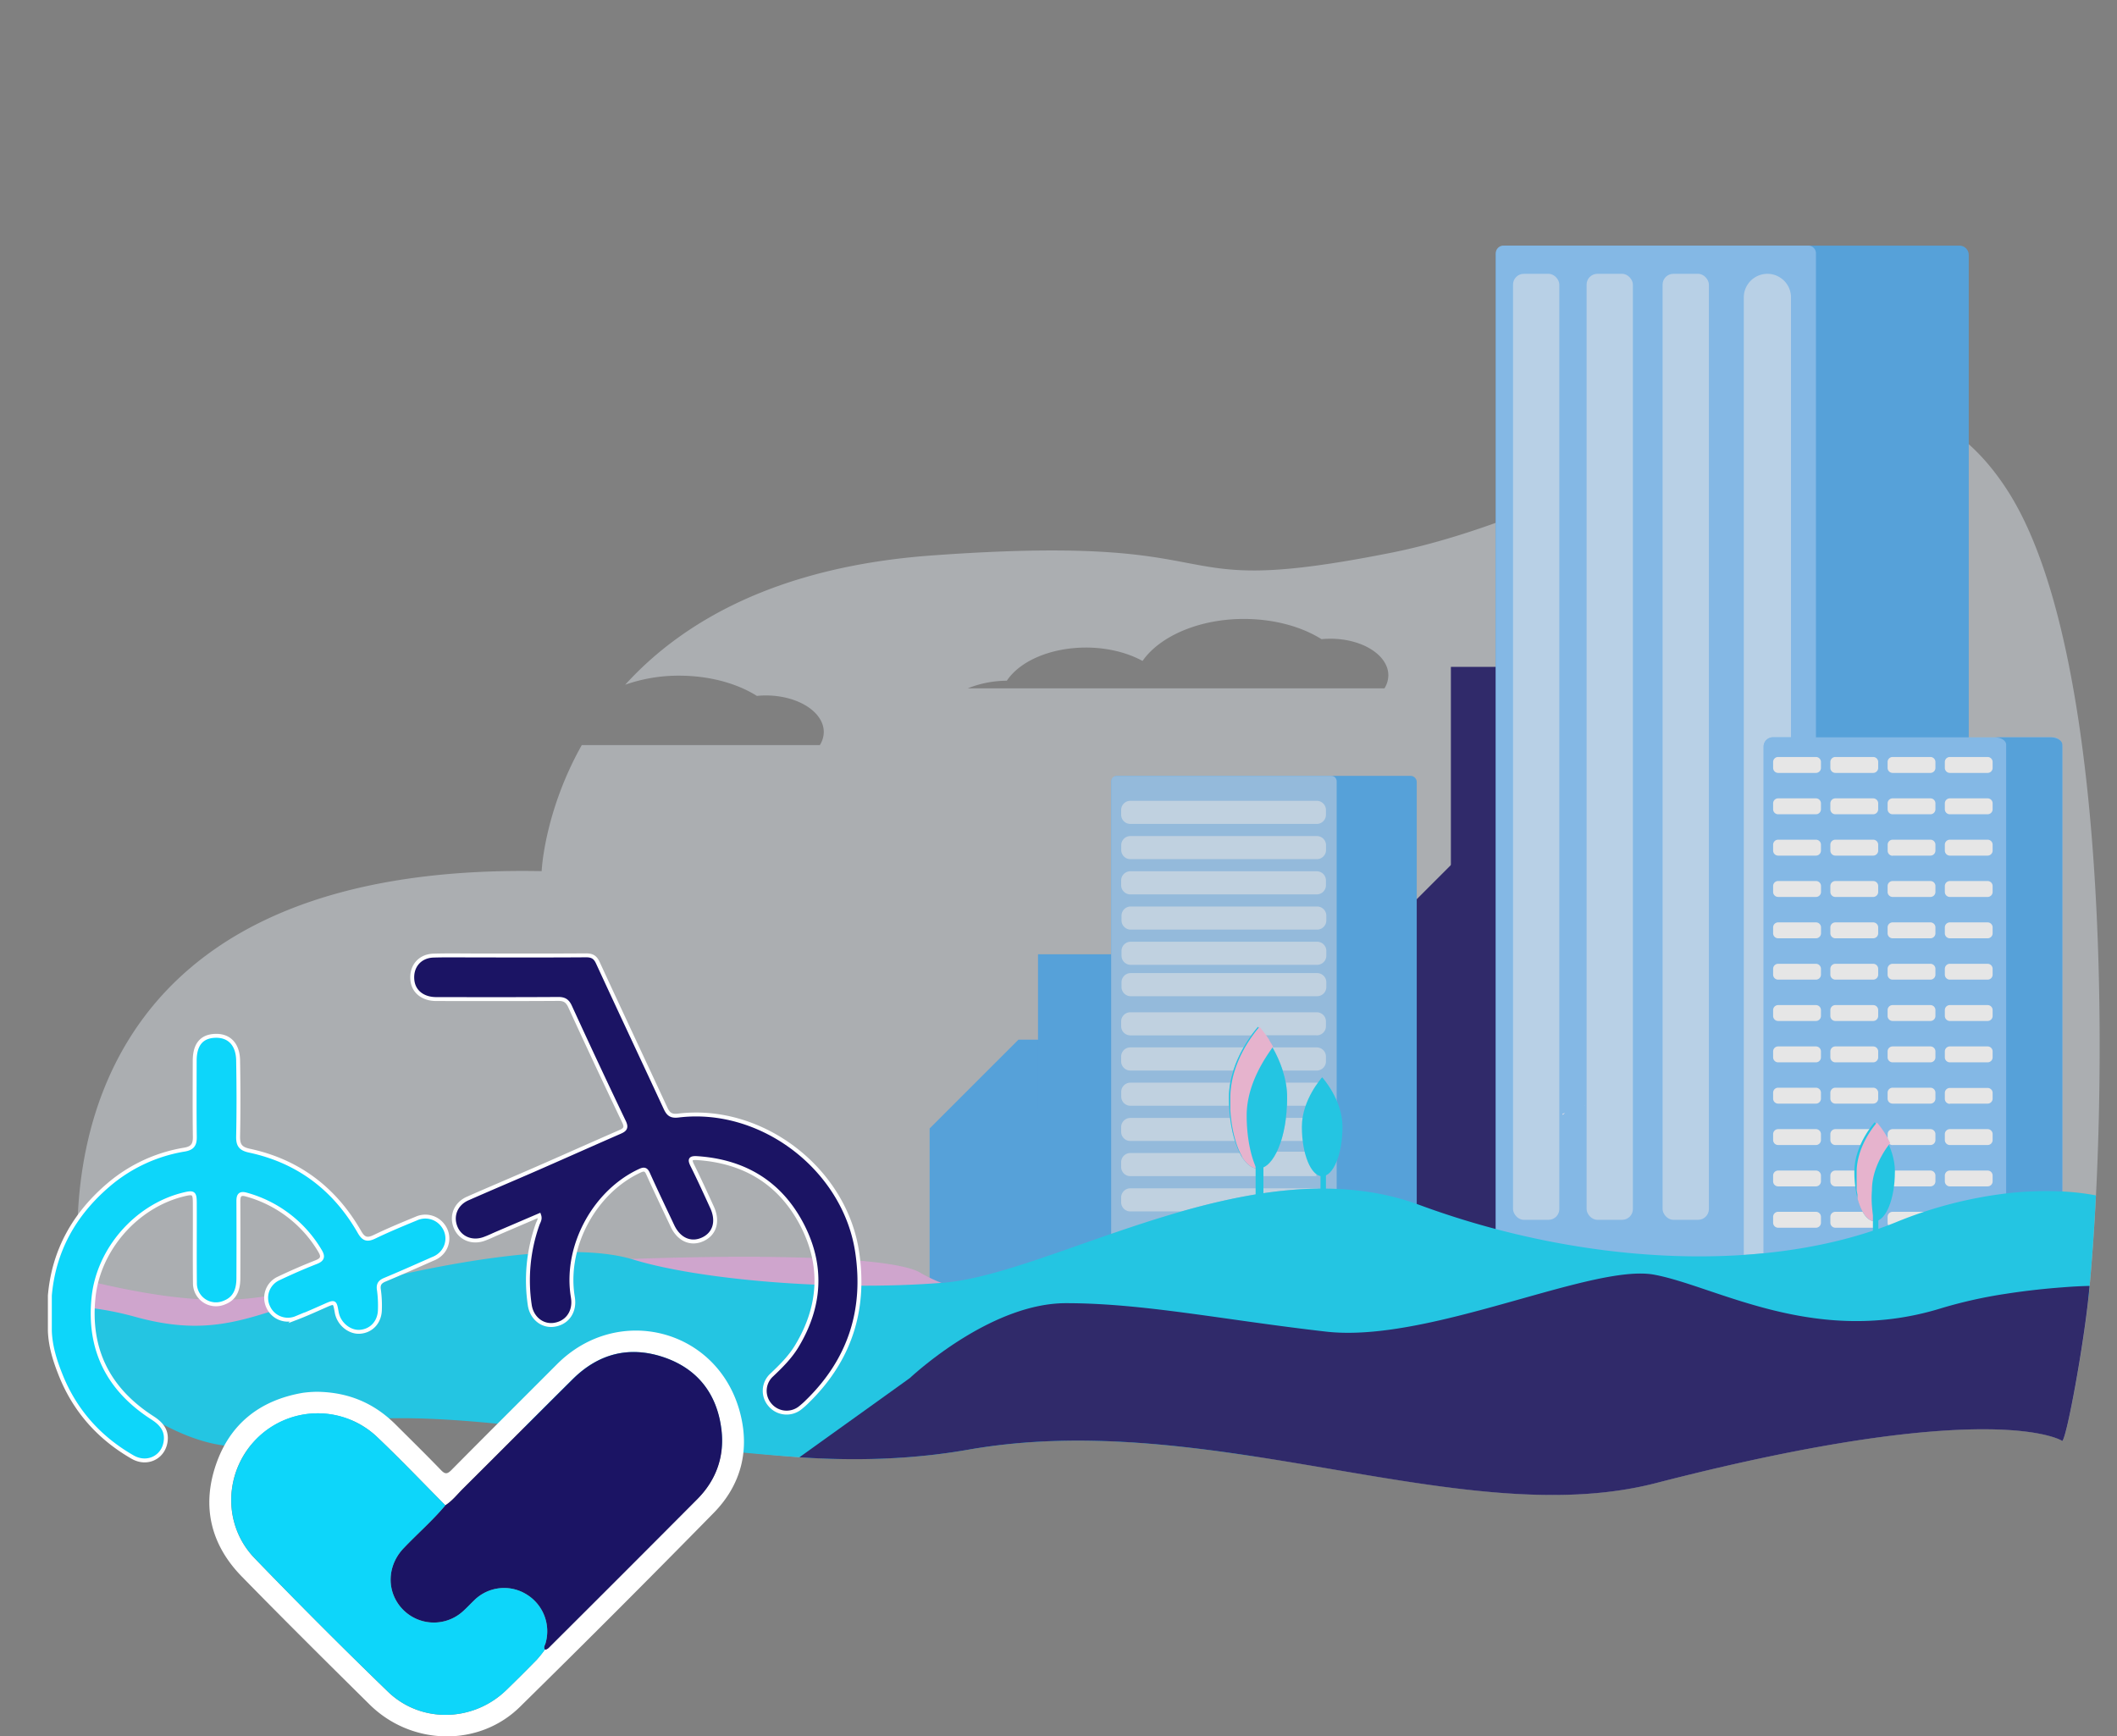 <svg xmlns="http://www.w3.org/2000/svg" viewBox="0 0 1080 885.76"><rect x="0" y="0" width="1080" height="885.76" fill="#808080" stroke="none"/><defs><style>.cls-1{opacity:0.8;}.cls-2{fill:#eaf3fa;opacity:0.5;}.cls-27,.cls-3{fill:#1b1464;}.cls-4{fill:#4ba9ef;}.cls-5{fill:#99c8f1;}.cls-6{fill:#cfe5f8;}.cls-7{fill:#85c5fe;}.cls-8{fill:#c6e4ff;}.cls-9{fill:#fff;}.cls-10{fill:#e2aee0;}.cls-11,.cls-28{fill:#0dd6fa;}.cls-12{fill:#ffe7ff;}.cls-13{fill:#ffbfe0;}.cls-14{fill:#fff4fc;}.cls-15{fill:#ffe8f9;}.cls-16{fill:#006ece;}.cls-17{fill:#83967f;}.cls-18{fill:#c3ad7f;}.cls-19{fill:#243645;}.cls-20{fill:#fff4ff;}.cls-21{fill:#5eaffd;}.cls-22{fill:#b3d4f2;}.cls-23{fill:#dbebf9;}.cls-24{fill:#bf2604;}.cls-25{fill:#c8a0eb;}.cls-26{fill:#e0cefe;}.cls-27,.cls-28{stroke:#fff;stroke-miterlimit:10;stroke-width:2px;}.cls-29{fill:none;}</style></defs><title>Ativo 13</title><g id="Camada_2" data-name="Camada 2"><g id="Camada_2-2" data-name="Camada 2"><g class="cls-1"><path class="cls-2" d="M1024,250c-68.46-105.9-189.77,7.25-314.43,32s-70-10.59-234.23,1.36c-79.88,5.82-127.74,34.42-156.4,65.95a81.91,81.91,0,0,1,27.55-4.62c15,0,29.15,3.73,39.66,10.33a43.2,43.2,0,0,1,4.55-.24c16.3,0,29.55,8.37,29.55,18.64a12.75,12.75,0,0,1-2,6.67H296.8c-19.23,34.24-20.48,64.31-20.48,64.31C59.74,440.21,33.46,574.09,40.4,652.35c.45,5.09,1,9.9,1.62,14.41a271.06,271.06,0,0,0,7.2,36.12c.12.41,47,27.69,82.67,12.42,62.18-26.62,164.48,20.63,276,28.07,28.28,1.88,57.15,1.21,86.1-3.87,49.18-8.64,98.87-3.82,147.07,3.61,73.74,11.36,144,28.82,203.73,13.44,172.7-44.5,207.36-21.51,207.36-21.51,2.39-2.11,11-49.36,13.41-73.94.17-1.67.33-3.38.49-5.13,1.24-13.32,2.36-28.92,3.23-46.14C1074.83,499.27,1070.37,321.68,1024,250ZM706.29,351.15H493.72a53.85,53.85,0,0,1,19.91-3.88c6.76-10.15,22.53-16.92,40.44-16.92,10.75,0,20.95,2.52,28.81,6.83,8.75-12.61,28.85-21.43,51.62-21.43,15,0,29.15,3.72,39.66,10.31,1.51-.14,3-.22,4.55-.22,16.29,0,29.55,8.36,29.55,18.64A12.67,12.67,0,0,1,706.29,351.15Z"/><path class="cls-3" d="M795.5,683.2H684.87V496.61l63.18-63.18H795.5V683.2"/><polyline class="cls-3" points="795.5 509.28 740.18 509.28 740.18 340.2 795.5 340.2 795.5 509.28"/><path class="cls-4" d="M584.87,658.93H474.25V575.7l45.32-45.33h65.3V658.93"/><polyline class="cls-4" points="584.87 565.8 529.56 565.8 529.56 486.82 584.87 486.82 584.87 565.8"/><path class="cls-4" d="M570.07,675.47H719.56a3.21,3.21,0,0,0,3.2-3.21V399a3.2,3.2,0,0,0-3.2-3.2H570.07a3.2,3.2,0,0,0-3.2,3.2V672.26a3.21,3.21,0,0,0,3.2,3.21"/><path class="cls-5" d="M569.62,675.47H679.16a2.75,2.75,0,0,0,2.75-2.75V398.56a2.75,2.75,0,0,0-2.75-2.75H569.62a2.75,2.75,0,0,0-2.75,2.75V672.72a2.75,2.75,0,0,0,2.75,2.75"/><path class="cls-6" d="M671.75,420.31h-95.1a4.69,4.69,0,0,1-4.69-4.69v-2.41a4.69,4.69,0,0,1,4.69-4.68h95.1a4.69,4.69,0,0,1,4.69,4.68v2.41a4.69,4.69,0,0,1-4.69,4.69"/><path class="cls-6" d="M671.75,438.29h-95.1A4.69,4.69,0,0,1,572,433.6v-2.41a4.69,4.69,0,0,1,4.69-4.69h95.1a4.69,4.69,0,0,1,4.69,4.69v2.41a4.69,4.69,0,0,1-4.69,4.69"/><path class="cls-6" d="M671.75,456.26h-95.1a4.69,4.69,0,0,1-4.69-4.69v-2.41a4.69,4.69,0,0,1,4.69-4.69h95.1a4.69,4.69,0,0,1,4.69,4.69v2.41a4.69,4.69,0,0,1-4.69,4.69"/><path class="cls-6" d="M671.93,474.23H576.84a4.69,4.69,0,0,1-4.69-4.68v-2.42a4.69,4.69,0,0,1,4.69-4.69h95.09a4.7,4.7,0,0,1,4.7,4.69v2.42a4.7,4.7,0,0,1-4.7,4.68"/><path class="cls-6" d="M671.93,492.2H576.84a4.69,4.69,0,0,1-4.69-4.68V485.1a4.69,4.69,0,0,1,4.69-4.69h95.09a4.7,4.7,0,0,1,4.7,4.69v2.42a4.7,4.7,0,0,1-4.7,4.68"/><path class="cls-6" d="M671.93,508.2H576.84a4.69,4.69,0,0,1-4.69-4.69V501.1a4.69,4.69,0,0,1,4.69-4.69h95.09a4.7,4.7,0,0,1,4.7,4.69v2.41a4.7,4.7,0,0,1-4.7,4.69"/><path class="cls-6" d="M671.75,528.14H645.2c-1.77-2.46-3.1-4-3.36-4.27h0l0,0,0,0h0a50.27,50.27,0,0,0-3.41,4.31H576.65a4.68,4.68,0,0,1-4.69-4.68v-2.41a4.69,4.69,0,0,1,4.69-4.69h95.1a4.69,4.69,0,0,1,4.69,4.69v2.41a4.68,4.68,0,0,1-4.69,4.68"/><path class="cls-6" d="M671.75,546.12H654.38a61.78,61.78,0,0,0-5.22-11.79h22.59a4.69,4.69,0,0,1,4.69,4.69v2.41a4.69,4.69,0,0,1-4.69,4.69m-42.56,0H576.65a4.69,4.69,0,0,1-4.69-4.69V539a4.69,4.69,0,0,1,4.69-4.69h57.76a61.78,61.78,0,0,0-5.22,11.79"/><path class="cls-6" d="M671.75,564.09H656.54c.06-1.34.1-2.71.1-4.09a43.06,43.06,0,0,0-.72-7.7h15.83a4.69,4.69,0,0,1,4.69,4.69v2.41a4.69,4.69,0,0,1-4.69,4.69m-44.72,0H576.65A4.69,4.69,0,0,1,572,559.4V557a4.69,4.69,0,0,1,4.69-4.69h51a43.06,43.06,0,0,0-.72,7.7h0v.14s0,.06,0,.09v1.08a.13.13,0,0,1,0,.06v.46s0,0,0,0v.34a.17.17,0,0,0,0,.07v.27a.25.25,0,0,0,0,.08v.26a.31.31,0,0,1,0,.1h0v.11h0l0,.69h0v.11h0a.34.34,0,0,0,0,.1v.06"/><path class="cls-6" d="M671.75,582.06h-18.2A65.38,65.38,0,0,0,656,570.27h15.73a4.69,4.69,0,0,1,4.69,4.69v2.41a4.69,4.69,0,0,1-4.69,4.69m-41.73,0H576.65a4.69,4.69,0,0,1-4.69-4.69V575a4.69,4.69,0,0,1,4.69-4.69h50.9A65.38,65.38,0,0,0,630,582.06"/><path class="cls-6" d="M671.75,600h-95.1a4.7,4.7,0,0,1-4.69-4.69v-2.41a4.68,4.68,0,0,1,4.69-4.69h55.86c.18.34.35.67.54,1h0l0,.06h0l0,.06h0l0,0h0l0,.06h0l0,0h0l0,.05v0l0,0,0,0,0,0v0l0,0,0,0a.05.05,0,0,0,0,0l0,0a.08.08,0,0,0,0,0l0,0,0,0,0,0v0l0,0v0l0,0h0c2.35,3.81,5.18,6,8.21,6,3.51,0,6.74-3,9.28-7.91h20.69a4.68,4.68,0,0,1,4.69,4.69v2.41a4.7,4.7,0,0,1-4.69,4.69"/><path class="cls-6" d="M602.7,618H576.65a4.69,4.69,0,0,1-4.69-4.7v-2.4a4.69,4.69,0,0,1,4.69-4.69h95.1a4.89,4.89,0,0,1,1.15.14c-23.43.24-47.2,5.1-70.2,11.65"/><path class="cls-4" d="M999.6,675.47H767.86a4.77,4.77,0,0,1-4.77-4.77V130.07a4.77,4.77,0,0,1,4.77-4.77H999.6a4.77,4.77,0,0,1,4.77,4.77V670.7a4.77,4.77,0,0,1-4.77,4.77"/><path class="cls-7" d="M922.48,675.47H767a3.93,3.93,0,0,1-3.93-3.92V129.22A3.92,3.92,0,0,1,767,125.3H922.48a3.92,3.92,0,0,1,3.93,3.92V671.55a3.93,3.93,0,0,1-3.93,3.92"/><path class="cls-8" d="M889.61,640.17V151.73a12,12,0,1,1,24.08,0V376.12h-9.23a4.74,4.74,0,0,0-4.74,4.73V639.34c-3.35.33-6.71.61-10.11.83"/><path class="cls-7" d="M904.46,686.53h142.92a4.74,4.74,0,0,0,4.74-4.74V380.85a4.74,4.74,0,0,0-4.74-4.73H904.46a4.74,4.74,0,0,0-4.74,4.73V681.79a4.74,4.74,0,0,0,4.74,4.74Z"/><path class="cls-4" d="M1046.1,376.12h-28.65c3.33,0,6,1.67,6,3.72v303c0,2.06-2.69,3.73-6,3.73h28.65c3.32,0,6-1.67,6-3.73v-303c0-2-2.7-3.72-6-3.72Z"/><path class="cls-9" d="M907.13,394.29h19.28a2.56,2.56,0,0,0,2.56-2.56v-3a2.56,2.56,0,0,0-2.56-2.56H907.13a2.56,2.56,0,0,0-2.56,2.56v3a2.56,2.56,0,0,0,2.56,2.56Z"/><path class="cls-9" d="M994.73,394.29H1014a2.55,2.55,0,0,0,2.55-2.56v-3a2.56,2.56,0,0,0-2.55-2.56H994.73a2.56,2.56,0,0,0-2.56,2.56v3a2.56,2.56,0,0,0,2.56,2.56Z"/><path class="cls-9" d="M965.53,394.29h19.28a2.56,2.56,0,0,0,2.56-2.56v-3a2.56,2.56,0,0,0-2.56-2.56H965.53a2.56,2.56,0,0,0-2.56,2.56v3a2.56,2.56,0,0,0,2.56,2.56Z"/><path class="cls-9" d="M936.33,394.29h19.28a2.56,2.56,0,0,0,2.56-2.56v-3a2.56,2.56,0,0,0-2.56-2.56H936.33a2.56,2.56,0,0,0-2.56,2.56v3a2.56,2.56,0,0,0,2.56,2.56Z"/><path class="cls-9" d="M907.13,415.39h19.28a2.56,2.56,0,0,0,2.56-2.56v-3a2.56,2.56,0,0,0-2.56-2.56H907.13a2.56,2.56,0,0,0-2.56,2.56v3a2.56,2.56,0,0,0,2.56,2.56Z"/><path class="cls-9" d="M994.73,415.39H1014a2.56,2.56,0,0,0,2.55-2.56v-3a2.55,2.55,0,0,0-2.55-2.56H994.73a2.56,2.56,0,0,0-2.56,2.56v3a2.56,2.56,0,0,0,2.56,2.56Z"/><path class="cls-9" d="M965.53,415.39h19.28a2.56,2.56,0,0,0,2.56-2.56v-3a2.56,2.56,0,0,0-2.56-2.56H965.53a2.56,2.56,0,0,0-2.56,2.56v3a2.56,2.56,0,0,0,2.56,2.56Z"/><path class="cls-9" d="M936.33,415.39h19.28a2.56,2.56,0,0,0,2.56-2.56v-3a2.56,2.56,0,0,0-2.56-2.56H936.33a2.56,2.56,0,0,0-2.56,2.56v3a2.56,2.56,0,0,0,2.56,2.56Z"/><path class="cls-9" d="M907.13,436.48h19.28a2.56,2.56,0,0,0,2.56-2.56v-3a2.56,2.56,0,0,0-2.56-2.56H907.13a2.56,2.56,0,0,0-2.56,2.56v3a2.56,2.56,0,0,0,2.56,2.56Z"/><path class="cls-9" d="M994.73,436.48H1014a2.56,2.56,0,0,0,2.55-2.56v-3a2.55,2.55,0,0,0-2.55-2.56H994.73a2.56,2.56,0,0,0-2.56,2.56v3a2.56,2.56,0,0,0,2.56,2.56Z"/><path class="cls-9" d="M965.53,436.48h19.28a2.56,2.56,0,0,0,2.56-2.56v-3a2.56,2.56,0,0,0-2.56-2.56H965.53A2.56,2.56,0,0,0,963,431v3a2.56,2.56,0,0,0,2.56,2.56Z"/><path class="cls-9" d="M936.33,436.48h19.28a2.56,2.56,0,0,0,2.56-2.56v-3a2.56,2.56,0,0,0-2.56-2.56H936.33a2.56,2.56,0,0,0-2.56,2.56v3a2.56,2.56,0,0,0,2.56,2.56Z"/><path class="cls-9" d="M907.13,457.57h19.28A2.56,2.56,0,0,0,929,455v-3a2.56,2.56,0,0,0-2.56-2.56H907.13a2.56,2.56,0,0,0-2.56,2.56v3a2.56,2.56,0,0,0,2.56,2.56Z"/><path class="cls-9" d="M994.73,457.57H1014a2.56,2.56,0,0,0,2.55-2.56v-3a2.56,2.56,0,0,0-2.55-2.56H994.73a2.56,2.56,0,0,0-2.56,2.56v3a2.56,2.56,0,0,0,2.56,2.56Z"/><path class="cls-9" d="M965.53,457.57h19.28a2.56,2.56,0,0,0,2.56-2.56v-3a2.56,2.56,0,0,0-2.56-2.56H965.53a2.56,2.56,0,0,0-2.56,2.56v3a2.56,2.56,0,0,0,2.56,2.56Z"/><path class="cls-9" d="M936.33,457.57h19.28a2.56,2.56,0,0,0,2.56-2.56v-3a2.56,2.56,0,0,0-2.56-2.56H936.33a2.56,2.56,0,0,0-2.56,2.56v3a2.56,2.56,0,0,0,2.56,2.56Z"/><path class="cls-9" d="M907.13,478.66h19.28A2.56,2.56,0,0,0,929,476.1v-3a2.56,2.56,0,0,0-2.56-2.56H907.13a2.56,2.56,0,0,0-2.56,2.56v3a2.56,2.56,0,0,0,2.56,2.56Z"/><path class="cls-9" d="M994.73,478.66H1014a2.55,2.55,0,0,0,2.55-2.56v-3a2.56,2.56,0,0,0-2.55-2.56H994.73a2.56,2.56,0,0,0-2.56,2.56v3a2.56,2.56,0,0,0,2.56,2.56Z"/><path class="cls-9" d="M965.53,478.66h19.28a2.56,2.56,0,0,0,2.56-2.56v-3a2.56,2.56,0,0,0-2.56-2.56H965.53a2.56,2.56,0,0,0-2.56,2.56v3a2.56,2.56,0,0,0,2.56,2.56Z"/><path class="cls-9" d="M936.33,478.66h19.28a2.56,2.56,0,0,0,2.56-2.56v-3a2.56,2.56,0,0,0-2.56-2.56H936.33a2.56,2.56,0,0,0-2.56,2.56v3a2.56,2.56,0,0,0,2.56,2.56Z"/><path class="cls-9" d="M907.13,499.75h19.28a2.56,2.56,0,0,0,2.56-2.56v-2.95a2.57,2.57,0,0,0-2.56-2.57H907.13a2.57,2.57,0,0,0-2.56,2.57v2.95a2.56,2.56,0,0,0,2.56,2.56Z"/><path class="cls-9" d="M994.73,499.75H1014a2.55,2.55,0,0,0,2.55-2.56v-2.95a2.56,2.56,0,0,0-2.55-2.57H994.73a2.57,2.57,0,0,0-2.56,2.57v2.95a2.56,2.56,0,0,0,2.56,2.56Z"/><path class="cls-9" d="M965.53,499.75h19.28a2.56,2.56,0,0,0,2.56-2.56v-2.95a2.57,2.57,0,0,0-2.56-2.57H965.53a2.57,2.57,0,0,0-2.56,2.57v2.95a2.56,2.56,0,0,0,2.56,2.56Z"/><path class="cls-9" d="M936.33,499.75h19.28a2.56,2.56,0,0,0,2.56-2.56v-2.95a2.57,2.57,0,0,0-2.56-2.57H936.33a2.57,2.57,0,0,0-2.56,2.57v2.95a2.56,2.56,0,0,0,2.56,2.56Z"/><path class="cls-9" d="M907.13,520.84h19.28a2.56,2.56,0,0,0,2.56-2.55v-3a2.56,2.56,0,0,0-2.56-2.56H907.13a2.56,2.56,0,0,0-2.56,2.56v3a2.56,2.56,0,0,0,2.56,2.55Z"/><path class="cls-9" d="M994.73,520.84H1014a2.55,2.55,0,0,0,2.55-2.55v-3a2.55,2.55,0,0,0-2.55-2.56H994.73a2.56,2.56,0,0,0-2.56,2.56v3a2.56,2.56,0,0,0,2.56,2.55Z"/><path class="cls-9" d="M965.53,520.84h19.28a2.56,2.56,0,0,0,2.56-2.55v-3a2.56,2.56,0,0,0-2.56-2.56H965.53a2.56,2.56,0,0,0-2.56,2.56v3a2.56,2.56,0,0,0,2.56,2.55Z"/><path class="cls-9" d="M936.33,520.84h19.28a2.56,2.56,0,0,0,2.56-2.55v-3a2.56,2.56,0,0,0-2.56-2.56H936.33a2.56,2.56,0,0,0-2.56,2.56v3a2.56,2.56,0,0,0,2.56,2.55Z"/><path class="cls-9" d="M907.13,541.94h19.28a2.56,2.56,0,0,0,2.56-2.56v-3a2.56,2.56,0,0,0-2.56-2.56H907.13a2.56,2.56,0,0,0-2.56,2.56v3a2.56,2.56,0,0,0,2.56,2.56Z"/><path class="cls-9" d="M994.73,541.94H1014a2.56,2.56,0,0,0,2.55-2.56v-3a2.55,2.55,0,0,0-2.55-2.56H994.73a2.56,2.56,0,0,0-2.56,2.56v3a2.56,2.56,0,0,0,2.56,2.56Z"/><path class="cls-9" d="M965.53,541.94h19.28a2.56,2.56,0,0,0,2.56-2.56v-3a2.56,2.56,0,0,0-2.56-2.56H965.53a2.56,2.56,0,0,0-2.56,2.56v3a2.56,2.56,0,0,0,2.56,2.56Z"/><path class="cls-9" d="M936.33,541.94h19.28a2.56,2.56,0,0,0,2.56-2.56v-3a2.56,2.56,0,0,0-2.56-2.56H936.33a2.56,2.56,0,0,0-2.56,2.56v3a2.56,2.56,0,0,0,2.56,2.56Z"/><path class="cls-9" d="M907.13,563h19.28a2.56,2.56,0,0,0,2.56-2.56v-3a2.56,2.56,0,0,0-2.56-2.56H907.13a2.56,2.56,0,0,0-2.56,2.56v3a2.56,2.56,0,0,0,2.56,2.56Z"/><path class="cls-9" d="M994.73,563H1014a2.55,2.55,0,0,0,2.55-2.56v-3A2.56,2.56,0,0,0,1014,555H994.73a2.56,2.56,0,0,0-2.56,2.56v3a2.56,2.56,0,0,0,2.56,2.56Z"/><path class="cls-9" d="M965.53,563h19.28a2.56,2.56,0,0,0,2.56-2.56v-3a2.56,2.56,0,0,0-2.56-2.56H965.53a2.56,2.56,0,0,0-2.56,2.56v3a2.56,2.56,0,0,0,2.56,2.56Z"/><path class="cls-9" d="M936.33,563h19.28a2.56,2.56,0,0,0,2.56-2.56v-3a2.56,2.56,0,0,0-2.56-2.56H936.33a2.56,2.56,0,0,0-2.56,2.56v3a2.56,2.56,0,0,0,2.56,2.56Z"/><path class="cls-9" d="M907.13,584.12h19.28a2.56,2.56,0,0,0,2.56-2.56v-3a2.56,2.56,0,0,0-2.56-2.55H907.13a2.56,2.56,0,0,0-2.56,2.55v3a2.56,2.56,0,0,0,2.56,2.56Z"/><path class="cls-9" d="M994.73,584.12H1014a2.55,2.55,0,0,0,2.55-2.56v-3a2.55,2.55,0,0,0-2.55-2.55H994.73a2.56,2.56,0,0,0-2.56,2.55v3a2.56,2.56,0,0,0,2.56,2.56Z"/><path class="cls-9" d="M965.53,584.12h19.28a2.56,2.56,0,0,0,2.56-2.56v-3a2.56,2.56,0,0,0-2.56-2.55H965.53A2.56,2.56,0,0,0,963,578.6v3a2.56,2.56,0,0,0,2.56,2.56"/><path class="cls-9" d="M936.33,584.12h19.28a2.56,2.56,0,0,0,2.56-2.56v-3a2.56,2.56,0,0,0-2.56-2.55H936.33a2.56,2.56,0,0,0-2.56,2.55v3a2.56,2.56,0,0,0,2.56,2.56"/><path class="cls-9" d="M907.13,605.22h19.28a2.57,2.57,0,0,0,2.56-2.57V599.7a2.56,2.56,0,0,0-2.56-2.56H907.13a2.56,2.56,0,0,0-2.56,2.56v2.95a2.57,2.57,0,0,0,2.56,2.57Z"/><path class="cls-9" d="M994.73,605.22H1014a2.56,2.56,0,0,0,2.55-2.57V599.7a2.55,2.55,0,0,0-2.55-2.56H994.73a2.56,2.56,0,0,0-2.56,2.56v2.95a2.57,2.57,0,0,0,2.56,2.57Z"/><path class="cls-9" d="M965.53,605.22h19.28a2.57,2.57,0,0,0,2.56-2.57V599.7a2.56,2.56,0,0,0-2.56-2.56H965.53A2.56,2.56,0,0,0,963,599.7v2.95a2.57,2.57,0,0,0,2.56,2.57Z"/><path class="cls-9" d="M936.33,605.22h19.28a2.57,2.57,0,0,0,2.56-2.57V599.7a2.56,2.56,0,0,0-2.56-2.56H936.33a2.56,2.56,0,0,0-2.56,2.56v2.95a2.57,2.57,0,0,0,2.56,2.57"/><path class="cls-9" d="M907.13,626.31h19.28a2.56,2.56,0,0,0,2.56-2.56v-3a2.56,2.56,0,0,0-2.56-2.56H907.13a2.56,2.56,0,0,0-2.56,2.56v3a2.56,2.56,0,0,0,2.56,2.56Z"/><path class="cls-9" d="M994.73,626.31H1014a2.56,2.56,0,0,0,2.55-2.56v-3a2.55,2.55,0,0,0-2.55-2.56H994.73a2.56,2.56,0,0,0-2.56,2.56v3a2.56,2.56,0,0,0,2.56,2.56Z"/><path class="cls-9" d="M965.53,626.31h19.28a2.56,2.56,0,0,0,2.56-2.56v-3a2.56,2.56,0,0,0-2.56-2.56H965.53a2.56,2.56,0,0,0-2.56,2.56v3a2.56,2.56,0,0,0,2.56,2.56Z"/><path class="cls-9" d="M936.33,626.31h19.28a2.56,2.56,0,0,0,2.56-2.56v-3a2.56,2.56,0,0,0-2.56-2.56H936.33a2.56,2.56,0,0,0-2.56,2.56v3a2.56,2.56,0,0,0,2.56,2.56"/><path class="cls-9" d="M907.13,647.4h19.28a2.56,2.56,0,0,0,2.56-2.56v-3a2.56,2.56,0,0,0-2.56-2.56H907.13a2.56,2.56,0,0,0-2.56,2.56v3a2.56,2.56,0,0,0,2.56,2.56Z"/><path class="cls-9" d="M994.73,647.4H1014a2.56,2.56,0,0,0,2.55-2.56v-3a2.56,2.56,0,0,0-2.55-2.56H994.73a2.56,2.56,0,0,0-2.56,2.56v3a2.56,2.56,0,0,0,2.56,2.56Z"/><path class="cls-9" d="M965.53,647.4h19.28a2.56,2.56,0,0,0,2.56-2.56v-3a2.56,2.56,0,0,0-2.56-2.56H965.53a2.56,2.56,0,0,0-2.56,2.56v3a2.56,2.56,0,0,0,2.56,2.56Z"/><path class="cls-9" d="M936.33,647.4h19.28a2.56,2.56,0,0,0,2.56-2.56v-3a2.56,2.56,0,0,0-2.56-2.56H936.33a2.56,2.56,0,0,0-2.56,2.56v3a2.56,2.56,0,0,0,2.56,2.56Z"/><path class="cls-9" d="M907.13,668.49h19.28a2.56,2.56,0,0,0,2.56-2.56v-3a2.56,2.56,0,0,0-2.56-2.56H907.13a2.56,2.56,0,0,0-2.56,2.56v3a2.56,2.56,0,0,0,2.56,2.56Z"/><path class="cls-9" d="M994.73,668.49H1014a2.55,2.55,0,0,0,2.55-2.56v-3a2.56,2.56,0,0,0-2.55-2.56H994.73a2.56,2.56,0,0,0-2.56,2.56v3a2.56,2.56,0,0,0,2.56,2.56Z"/><path class="cls-9" d="M965.53,668.49h19.28a2.56,2.56,0,0,0,2.56-2.56v-3a2.56,2.56,0,0,0-2.56-2.56H965.53A2.56,2.56,0,0,0,963,663v3a2.56,2.56,0,0,0,2.56,2.56Z"/><path class="cls-9" d="M936.33,668.49h19.28a2.56,2.56,0,0,0,2.56-2.56v-3a2.56,2.56,0,0,0-2.56-2.56H936.33a2.56,2.56,0,0,0-2.56,2.56v3a2.56,2.56,0,0,0,2.56,2.56Z"/><path class="cls-10" d="M1055.82,702.88H49.22A272.07,272.07,0,0,1,42,666.76c-.6-4.5-1.16-9.32-1.61-14.41,34.21,8.28,70.85,15.22,103.92,7.1,13.88-3.41,35.1-6.54,60.22-9.21,34.76-3.7,77-6.52,117.49-8,69.5-2.49,134-1,147.45,7a76.33,76.33,0,0,0,10.85,5.23c28.07,11.08,70,12,95.85,6.19C605.65,654,1055.82,702.88,1055.82,702.88Z"/><path class="cls-11" d="M966.69,597.76c0,13.94-4.64,25.24-10.36,25.24S946,611.7,946,597.76s10.36-25.24,10.36-25.24,10.36,11.3,10.36,25.24"/><path class="cls-12" d="M947.59,611.34h0m0-.13h0m0-.06h0m0-.06h0m0-.07h0m0-.06h0m0-.07h0m0-.06h0m0-.13h0m0-.13h0m0-.07h0m0-.06h0m0-.06h0m0-.07h0m0-.13h0m0-.07h0m0-.06h0m-.07-.27h0m0-.13h0m0-.07h0m0-.07h0m0-.13h0m0-.07h0m0-.06v0m-.11-.55h0m-.3-1.67h0m0-.13v0m0-.14v0m0-.07v0m0-.08v0m0-.06v0m0-.07v0m0-.08v0m0-.07v0m0-.07a0,0,0,0,0,0,0,0,0,0,0,1,0,0m0-.07s0,0,0,0,0,0,0,0m0-.08v0m0-.07a0,0,0,0,1,0,0,0,0,0,0,0,0,0m0-.07v0m0-.07a0,0,0,0,0,0,0,0,0,0,0,1,0,0m0-.08a0,0,0,0,0,0,0,0,0,0,0,1,0,0m0-.07a0,0,0,0,0,0,0,0,0,0,0,1,0,0m0-.07a0,0,0,0,0,0,0,0,0,0,0,1,0,0m0-.07s0,0,0,0,0,0,0,0m0-.08v0m0-.07s0,0,0,0,0,0,0,0m0-.07s0,0,0,0,0,0,0,0m0-.07s0,0,0,0,0,0,0,0m0-.08v0h0s0,0,0,0"/><path class="cls-9" d="M946.42,605.22h0m0-.06a0,0,0,0,0,0,0,0,0,0,0,1,0,0m0-.07v0m0-.08v0m0-.07v0m0-.07v0m0-.08v0m0-.07a0,0,0,0,1,0,0,0,0,0,0,0,0,0m0-.08v0m0-.08v0m0-.07v0m0-.07v0m0-.07v0m0-.08v0m0-.07v0m0-.08v0m0-.07v0m0-.08v0m0-.08v0m0-.07v0m0-.07v0m0-.08v0m0-.08s0,0,0,0,0,0,0,0m0-.07a.06.06,0,0,0,0,0,.06.06,0,0,1,0,0m0-.08v0m0-.08v0m0-.07s0,0,0,0,0,0,0,0m0-.08a0,0,0,0,0,0,0,0,0,0,0,1,0,0m0-.07v0m0-.08v0m0-.08v0m0-.07v0m0-.08v0m0-.07v0m0-.08a.08.08,0,0,1,0,0,.08.08,0,0,0,0,0m0-.08v0m0-.07v0m0-.09s0,0,0,0,0,0,0,0m0-.07v0m0-.08v0m0-.08v0m0-.08v0m0-.07v0m0-.08v0m0-.08s0,0,0,0,0,0,0,0m0-.07v0m0-.08v0m0-.08v0m0-.07v0m0-.08v0m0-.08v0m0-.08v0m0-.08v0m0-.08v0m0-.08v0m0-.07s0,0,0,0,0,0,0,0m0-.08v0m0-.08a.07.07,0,0,0,0,0,.07.07,0,0,1,0,0m0-.08v0m0-.08v0m0-.08a.06.06,0,0,1,0,0,.06.06,0,0,0,0,0m0-.08v0m0-.07v0m0-.09v0m0-.08v0m0-.07v0m0-.08v0m0-.09v0m0-.07v0m0-.08v0m0-.08v0m0-.08v0m0-.08v0m0-.08v0m0-.08v0m0-.08v0m0-.08v0m0-.08v0m0-.08v0m0-.08v0m0-.08v0m0-.08v0m0-.08v0m0-.08v0m0-.09v0m0-.07v0m0-.08v0m0-.09v0m0-.08v0m0-.08v0m0-.08v0m0-.08v0m0-.08v0"/><path class="cls-12" d="M961.38,579.69v0m0-.05,0,0,0,0m0,0,0,0,0,0m0-.05,0,0,0,0m0,0a.1.1,0,0,1,0,0,.1.1,0,0,0,0,0m0,0a43.28,43.28,0,0,0-4.89-6.9,43.28,43.28,0,0,1,4.89,6.9m-4.89-6.9h0m0,0h0"/><path class="cls-13" d="M956.2,623c-3.62-.11-6.79-4.73-8.61-11.66h0l0-.13h0l0-.06h0s0,0,0-.06h0l0-.06h0V611h0s0,0,0-.06h0l0-.06h0l0-.13h0a.2.2,0,0,1,0-.07h0l0-.06h0l0-.06h0v-.06h0l0,0h0a.13.13,0,0,1,0-.06h0v-.06h0a.13.13,0,0,1,0-.06h0l0-.06h0a.35.35,0,0,0,0-.06h0l0-.13h0l0-.13h0a.5.5,0,0,1,0-.12h0s0,0,0-.06h0s0-.05,0-.07h0l0-.12h0l0-.06h0v-.07c0-.18-.07-.35-.1-.53h0c-.11-.55-.21-1.11-.3-1.67h0a.5.5,0,0,1,0-.12v0a.17.17,0,0,0,0-.07h0a.11.11,0,0,0,0,0v-.09a.13.13,0,0,0,0-.06v0s0,0,0,0v0a.06.06,0,0,0,0,0v0s0,0,0-.05v0a.09.09,0,0,1,0,0v0a.06.06,0,0,1,0,0,0,0,0,0,0,0,0v0s0,0,0,0V606a0,0,0,0,1,0,0,.06.06,0,0,0,0,0v-.07a0,0,0,0,0,0,0v0a0,0,0,0,0,0,0v0a0,0,0,0,0,0,0v0a0,0,0,0,0,0,0v0s0,0,0,0v-.11s0,0,0,0v0s0,0,0,0v0s0,0,0,0v0s0,0,0,0h0v-.05a0,0,0,0,0,0,0v-.07a.09.09,0,0,0,0,0v0a.08.08,0,0,0,0,0v0s0,0,0,0v-.15a0,0,0,0,1,0,0v-.23s0,0,0,0v0s0,0,0,0v0a.08.08,0,0,0,0,0v0s0,0,0,0V604a.08.08,0,0,0,0,0v-.19a0,0,0,0,1,0,0v-.16s0,0,0,0v0a.06.06,0,0,0,0,0v-.07s0,0,0,0v-.07s0,0,0,0v0a0,0,0,0,0,0,0v-.08a.08.08,0,0,0,0,0v-.27a0,0,0,0,1,0,0v-.08a.08.08,0,0,1,0,0v-.08a0,0,0,0,1,0,0v-.09s0,0,0,0v-.08s0,0,0,0v-.11a.07.07,0,0,1,0,0v-.23s0,0,0,0v-.08a0,0,0,0,0,0,0v-.51s0,0,0,0v-.15s0,0,0,0v-.11a.07.07,0,0,0,0,0v-.19a.06.06,0,0,1,0,0v-.4s0,0,0,0V600a0,0,0,0,0,0,0v-.29a0,0,0,0,1,0,0v-.29a0,0,0,0,0,0,0v-.45a0,0,0,0,1,0,0v-1.06h0c0-13.94,10.36-25.24,10.36-25.24h0a43.28,43.28,0,0,1,4.89,6.9h0a.1.1,0,0,0,0,0h0l0,0h0l0,0v0l0,0,0,0v0c.62,1.08,1.25,2.27,1.84,3.55-2.64,3.32-9.3,12.8-9.3,24A51.4,51.4,0,0,0,956.2,623"/><polygon class="cls-11" points="958.25 633.55 955.48 633.55 955.48 615.96 958.25 615.96 958.25 633.55 958.25 633.55"/><path class="cls-11" d="M684.87,574.81c0,13.94-4.64,25.24-10.36,25.24s-10.36-11.3-10.36-25.24,10.36-25.24,10.36-25.24,10.36,11.3,10.36,25.24Z"/><polygon class="cls-11" points="676.44 610.6 673.66 610.6 673.66 593 676.44 593 676.44 610.6 676.44 610.6"/><path class="cls-11" d="M656.64,560c0,20-6.65,36.16-14.86,36.16S626.93,580,626.93,560s14.85-36.18,14.85-36.18S656.64,540,656.64,560"/><path class="cls-14" d="M638.37,528.14h0a50.27,50.27,0,0,1,3.41-4.31,50.27,50.27,0,0,0-3.41,4.31"/><path class="cls-15" d="M647.33,531.31h0m0-.07h0m0-.06v0m0-.06,0,0,0,0m-.05-.07v0m0-.06,0,0,0,0m0-.06,0,0,0,0m0-.07a.05.05,0,0,1,0,0,.05.05,0,0,0,0,0m0-.06,0,0,0,0m0-.07,0,0,0,0m0-.05,0,0,0,0m0-.07,0-.05,0,.05m0-.06,0,0,0,0m0-.06,0-.06,0,.06m0-.06c-.55-.83-1.08-1.6-1.57-2.29h0c.49.69,1,1.46,1.57,2.29"/><path class="cls-14" d="M645.2,528.14h0c-1.77-2.46-3.1-4-3.36-4.27.26.3,1.59,1.81,3.36,4.27m-3.37-4.27,0,0,0,0m0,0h0"/><path class="cls-13" d="M641,596.12c-2.74-.36-5.28-2.51-7.42-6h0l0,0v0l0,0v0l0,0,0,0,0,0a.08.08,0,0,1,0,0l0,0a.05.05,0,0,1,0,0l0,0,0,0v0l0,0s0,0,0,0l0,0v0l0-.05h0l0,0h0l0-.06h0l0,0h0l0-.06h0l0-.06h0c-.19-.32-.36-.65-.54-1a39.68,39.68,0,0,1-2.49-6.19,65.38,65.38,0,0,1-2.47-11.79c-.19-1.48-.33-3-.43-4.54h0v-.11h0a.37.37,0,0,1,0-.11h0s0-.07,0-.11h0a.38.38,0,0,0,0-.1h0v-.1h0a.38.38,0,0,1,0-.1h0a.34.34,0,0,0,0-.1v-.13a.28.28,0,0,1,0-.09v0a.31.31,0,0,0,0-.1h0v-.12s0-.06,0-.09v-.13a.38.38,0,0,1,0-.1h0V564a.34.34,0,0,1,0-.1h0v-.11h0l0-.69h0V563h0a.31.31,0,0,0,0-.1v-.26a.25.25,0,0,1,0-.08v-.27a.17.17,0,0,1,0-.07v-.34s0,0,0,0v-.46a.13.13,0,0,0,0-.06v-1.08s0-.06,0-.09V560h0a43.06,43.06,0,0,1,.72-7.7,48.12,48.12,0,0,1,1.54-6.18,61.78,61.78,0,0,1,5.22-11.79,72.64,72.64,0,0,1,4-6.19,50.27,50.27,0,0,1,3.41-4.31h0l0,0,0,0h0c.26.3,1.59,1.81,3.36,4.27.49.69,1,1.46,1.57,2.29h0l0,.06h0l0,0h0l0,.05v0l0,0v0l0,0,0,0,0,0a0,0,0,0,0,0,0,.05.05,0,0,0,0,0l0,0,0,0,0,0,0,0,0,0v0l0,0,0,0a.05.05,0,0,0,0,0v0l0,.06h0a.33.33,0,0,0,0,.06h0c.66,1,1.34,2.14,2,3.34C645.58,539.38,636,553,636,569.05c0,10.77,1.93,20.44,5,27.07"/><polygon class="cls-11" points="644.54 611.28 640.56 611.28 640.56 586.07 644.54 586.07 644.54 611.28 644.54 611.28"/><path class="cls-11" d="M1069.24,609.82c-.87,17.23-2,32.83-3.22,46.14-.17,1.75-.33,3.46-.5,5.13l-7.7,40.7-.2,1.09L641,743.11c-48.2-7.43-97.89-12.26-147.08-3.61-28.95,5.08-57.81,5.76-86.09,3.87-111.48-7.44-208.95-35.21-271.13-8.59-35.66,15.27-87.38-31.49-87.5-31.9A272.07,272.07,0,0,1,42,666.76a156.79,156.79,0,0,1,26.72,4.94c45.79,12.73,64.11-3.64,111.94-15.79,7.65-1.94,15.66-3.86,23.87-5.67,42.49-9.38,90-15.88,117.49-8l1.09.32c32.47,10,100.33,16.34,157.21,11.87l.52,0c57-4.55,158.74-70.95,243.2-39.78,58.32,21.52,121,30.12,175.67,24.69,24.5-2.43,47.37-7.67,67.53-15.84a215.46,215.46,0,0,1,56.22-14.68,174,174,0,0,1,28.65-1A125.31,125.31,0,0,1,1069.24,609.82Z"/><path class="cls-16" d="M1057.82,702.88h-.2v-2.3h.2v2.3Z"/><path class="cls-3" d="M1066,656c-.17,1.75-.33,3.46-.5,5.13-2.46,24.59-11,71.84-13.4,73.94,0,0-34.67-23-207.37,21.52-59.72,15.38-130-2.07-203.73-13.44-48.2-7.43-97.89-12.26-147.08-3.61-28.95,5.08-57.81,5.76-86.09,3.87,22.06-15.81,56.12-40.22,56.42-40.49,5.44-5,42.91-38.12,79.55-38.12,39.61,0,80.22,8.52,132.7,14.51,19.49,2.22,43.2-2,67-7.93,40.21-10,80.5-24.82,100.42-21.11,14.72,2.74,33.5,10.92,55.83,16.89,25.77,6.9,56.27,10.87,90.75.17a236.77,236.77,0,0,1,33-7.34c10.1-1.57,20-2.62,28.65-3.26C1057.26,656.31,1062,656.08,1066,656Z"/><path class="cls-17" d="M805.92,635.93l0,0,0,0m.07-.07c.9-1,1.77-2,2.61-3h0c-.84,1-1.71,2-2.61,3"/><path class="cls-18" d="M788.9,586.38h0m-.57-.35h0m-.12-.08h0m-.13-.08h0m-.05,0h0m-.07,0,0,0,0,0m-.12-.08h0m-.05,0h0m0,0,0,0,0,0m-.07,0,0,0,0,0m-.07,0,0,0,0,0m-.07,0,0,0,0,0m-.06,0,0,0,0,0m-.07,0h0m-.36-.23h0m-.06,0h0m-.06,0h0m-.07,0h0m-.24-.15h0m-.05,0h0m-.07,0h0m-.06,0h0m-.06,0h0m-.07,0h0m-.06,0h0m-.07,0h0m-.17-.11h0m-.06,0h0m-.05,0,0,0,0,0m-.07,0h0m-.06,0h0m-.06,0,0,0,0,0m-.06,0,0,0,0,0m-.07,0s0,0,0,0,0,0,0,0m-.11-.08h0m-.12-.07h0m-.06,0h0m-.07,0h0m-.06,0h0M785,584h0m-.42-.26h0m-.05,0h0m-.06,0h0m-.06,0h0m-.3-.18h0m0,0,0,0,0,0m-.06,0,0,0,0,0m-.06,0h0m-.12-.07,0,0,0,0m-.09,0,0,0,0,0m-.08-.05h0m0,0,0,0,0,0m-.06,0h0m-.06,0h0m-.06,0,0,0,0,0m-.06,0,0,0,0,0m-.06,0,0,0,0,0m-.06,0,0,0,0,0m-.08,0-.05,0,.05,0m-.07,0,0,0,0,0m-.07-.05h0m-.06,0h0m-.06,0h0m-.06,0h0m-.07,0h0m-.34-.2h0m-.5-.31h0m-.06,0h0m-.44-.26h0m-.06,0h0a0,0,0,0,1,0,0m-.06,0h0"/><path class="cls-17" d="M781.07,581.62l-.09,0,.09,0m-.15-.08,0,0,0,0m-.06,0h0m-.06,0h0m-1.17-.69h0m-.06,0,0,0,0,0m-.36-.22h0m-.06,0h0m-.36-.21h0m-.45-.26h0m-.1-.06h0m0,0h0m-.05,0h0m0,0h0m-.35-.19h0m0,0h0m-.38-.22h0m-1.76-1h0m-5-2.69h0m0,0h0m-.12-.06,0,0,0,0m-.06,0,0,0,0,0m-.05,0h0m0,0h0m0,0h0m0,0h0m0,0h0m0,0h0m0,0h0m0,0-.06,0,.06,0m-.06,0h0m0,0h0m0,0h0"/><path class="cls-19" d="M751.68,494.58h0c.38-.21.75-.41,1.12-.59-.37.18-.74.38-1.12.59m1.13-.6h0"/><path class="cls-20" d="M797.19,568.75c0-.19-.06-.37-.08-.55l1.27-.44a9.19,9.19,0,0,1-1.19,1"/><path class="cls-12" d="M808.46,564.08l-.32,0,.31-.11a.66.66,0,0,0,0,.14"/><path class="cls-21" d="M691.49,495.55a23.69,23.69,0,0,0-6.27-.82,28.27,28.27,0,0,0-3.31.2h0a28.27,28.27,0,0,1,3.31-.2,23.69,23.69,0,0,1,6.27.82h0"/><path class="cls-22" d="M671.75,497.41h0a48.87,48.87,0,0,1,10.16-2.48h0a49,49,0,0,0-10.16,2.48"/><path class="cls-23" d="M671.75,469.25h0m.09,0h0"/><path class="cls-24" d="M746.58,466.37c.21.37-.24-.35,0,0Z"/><path class="cls-25" d="M757.89,435.08h0m.1-.06h0m.11,0a27,27,0,0,1,5-2.23h0a27,27,0,0,0-5,2.23"/><path class="cls-26" d="M763.09,432.74h0a27.92,27.92,0,0,1,8.76-1.42,27.92,27.92,0,0,0-8.76,1.42m8.79-1.42h0"/><rect class="cls-8" x="771.88" y="139.69" width="23.62" height="482.58" rx="5.49" ry="5.49"/><rect class="cls-8" x="809.41" y="139.69" width="23.62" height="482.58" rx="5.49" ry="5.49"/><rect class="cls-8" x="848.18" y="139.69" width="23.62" height="482.58" rx="5.49" ry="5.49"/></g><path class="cls-27" d="M275.07,620l-22,9.43c-2,.88-4,1.85-6.13,2.6-6.1,2.19-12.15-.3-14.48-5.87-2.43-5.8,0-12.05,6.12-14.74,11.78-5.2,23.66-10.19,35.46-15.36,14.11-6.17,28.16-12.46,42.27-18.62,2.65-1.15,3.48-2.22,2-5.25q-14-29.25-27.49-58.73c-1.32-2.86-2.86-3.88-6-3.86-20.75.14-41.51.09-62.27.06-6.71,0-11.42-3.68-12.13-9.32-.9-7.12,3.57-12.64,10.76-12.85,7.41-.21,14.82-.06,22.24-.06,18.53,0,37.06.07,55.59-.07,3.11,0,4.69.93,6,3.81,11.41,24.74,23,49.37,34.48,74.1,1.42,3.07,2.8,4.28,6.58,3.82,42.47-5.21,84.87,27.19,91.22,69.6,4.44,29.59-3.78,55.08-25.27,76.11a43.33,43.33,0,0,1-3.64,3.27,11.09,11.09,0,0,1-15.56-1.38,10.9,10.9,0,0,1,.87-15.24c4.75-4.5,9.38-9.07,12.79-14.71,12.33-20.43,13.53-41.58,2.33-62.61s-29.43-31.77-53.18-33.33c-3.86-.25-3.79,1-2.35,3.87,3.48,7,6.75,14.17,10,21.29s1.3,13.47-4.75,16.26-12.16.19-15.47-6.83c-4.17-8.84-8.4-17.66-12.41-26.57-1-2.31-2-2.62-4.25-1.56C303.6,607.83,288.6,635,292,660.12c.13,1,.34,2,.42,3.08.53,6.82-3.69,12-10.23,12.69-5.87.59-11-3.75-11.93-10.15a85.26,85.26,0,0,1,4-41.17C274.71,623.26,275.77,622,275.07,620Z"/><path class="cls-28" d="M25.43,678.93q0-9,0-18c2-23.12,12.6-41.73,30.06-56.58a79.45,79.45,0,0,1,38.7-17.91c4.17-.72,5.26-2.64,5.2-6.56-.17-12.9-.08-25.8-.06-38.7,0-8.43,3.61-12.65,10.77-12.77,6.85-.12,11.23,4.38,11.38,12.51.23,12.9.27,25.81,0,38.71-.09,4.49,1.11,6.36,5.78,7.37,24.89,5.33,43.54,19.48,56.13,41.5,2.13,3.72,4,4.19,7.69,2.41,6.94-3.34,14.07-6.31,21.2-9.24a11.17,11.17,0,0,1,13.87,3.75,10.83,10.83,0,0,1-.34,13.22,11.85,11.85,0,0,1-5,3.56c-8.14,3.59-16.26,7.22-24.47,10.64-2.68,1.11-3.51,2.53-3,5.43a58.62,58.62,0,0,1,.47,9.75c-.05,6.32-4.26,10.94-10.15,11.37-5.45.4-10.89-4.16-11.88-9.94-1-5.61-.94-5.57-6.36-3.16-4.74,2.1-9.48,4.24-14.33,6.09a11,11,0,0,1-14.22-5.55,10.87,10.87,0,0,1,5.31-14.66q9.43-4.5,19.17-8.33c3.65-1.42,3.45-3.22,1.73-6a63,63,0,0,0-37.3-28.41c-3.44-1-4.18.38-4.17,3.42q.09,19.57,0,39.15c0,6.79-2.33,10.65-7.25,12.53a10.74,10.74,0,0,1-14.92-10.09c-.15-13.49,0-27-.06-40.49,0-5.53-.54-5.9-6-4.54-24,6-43.13,28-45.66,52.45-2.75,26.68,7.61,47,30,61.41,4.08,2.63,7.2,5.8,6.88,11.07-.53,8.7-9.16,13.41-16.91,9-17.32-9.93-29.87-24.14-37.11-42.82C27.83,693.56,25.7,686.44,25.43,678.93Z"/><path class="cls-9" d="M161.68,710c16.26.19,29.32,5.9,40.19,16.74,7.73,7.71,15.52,15.35,23.1,23.21,2.11,2.19,3.22,2.08,5.3,0,17.89-18.07,35.93-36,53.88-54,31-31.1,81.75-18.12,93.25,24.18,5.28,19.4.78,37.31-13.31,51.67q-48.94,49.88-98.79,98.88c-20.92,20.66-55.39,20-76.79-1.19-21.87-21.62-43.71-43.27-65.19-65.27-15.79-16.18-20.48-35.67-13.15-57.06,7.18-20.94,22.6-32.93,44.39-36.64A59.07,59.07,0,0,1,161.68,710Zm65.52,57.91c-11.65-11.7-23-23.66-35-35a44,44,0,0,0-61,.74c-16.92,16.75-17.94,44-1.31,61.27q33.43,34.62,68,68.07c16.82,16.27,43.55,15.5,60.37-.81q7.88-7.63,15.56-15.5a60.32,60.32,0,0,0,4.11-5.13c1.33-.09,2.07-1.08,2.91-1.92q37.43-37.43,74.82-74.86c9.79-9.86,14-22.07,12.29-35.75-2.27-17.9-12.09-30.71-29.24-36.58-17.53-6-33.36-2-46.59,11.14-18.69,18.59-37.26,37.3-56,55.89C233.26,762.37,230.72,765.67,227.2,767.92Z"/><path class="cls-3" d="M227.2,767.92c3.52-2.25,6.06-5.55,9-8.45,18.69-18.59,37.26-37.3,56-55.89,13.23-13.17,29.06-17.12,46.59-11.14,17.15,5.87,27,18.68,29.24,36.58,1.73,13.68-2.5,25.89-12.29,35.75q-37.31,37.54-74.82,74.86c-.84.84-1.58,1.83-2.91,1.92-.87-1.23.06-2.29.35-3.38a22,22,0,0,0-9.48-24.65A21.67,21.67,0,0,0,242,816.3c-2,1.91-3.91,4-6,5.85a22.09,22.09,0,0,1-33.74-5.43c-5-8.59-3.59-19.29,3.59-26.84S220.62,775.78,227.2,767.92Z"/><path class="cls-11" d="M227.2,767.92c-6.58,7.86-14.35,14.56-21.4,22s-8.63,18.25-3.59,26.84A22.09,22.09,0,0,0,236,822.15c2.09-1.84,4-3.94,6-5.85a21.67,21.67,0,0,1,26.85-2.78,22,22,0,0,1,9.48,24.65c-.29,1.09-1.22,2.15-.35,3.38a60.32,60.32,0,0,1-4.11,5.13q-7.68,7.85-15.56,15.5c-16.82,16.31-43.55,17.08-60.37.81q-34.59-33.45-68-68.07c-16.63-17.23-15.61-44.52,1.31-61.27a44,44,0,0,1,61-.74C204.17,744.26,215.55,756.22,227.2,767.92Z"/><rect class="cls-29" width="1080" height="885.76"/></g></g></svg>